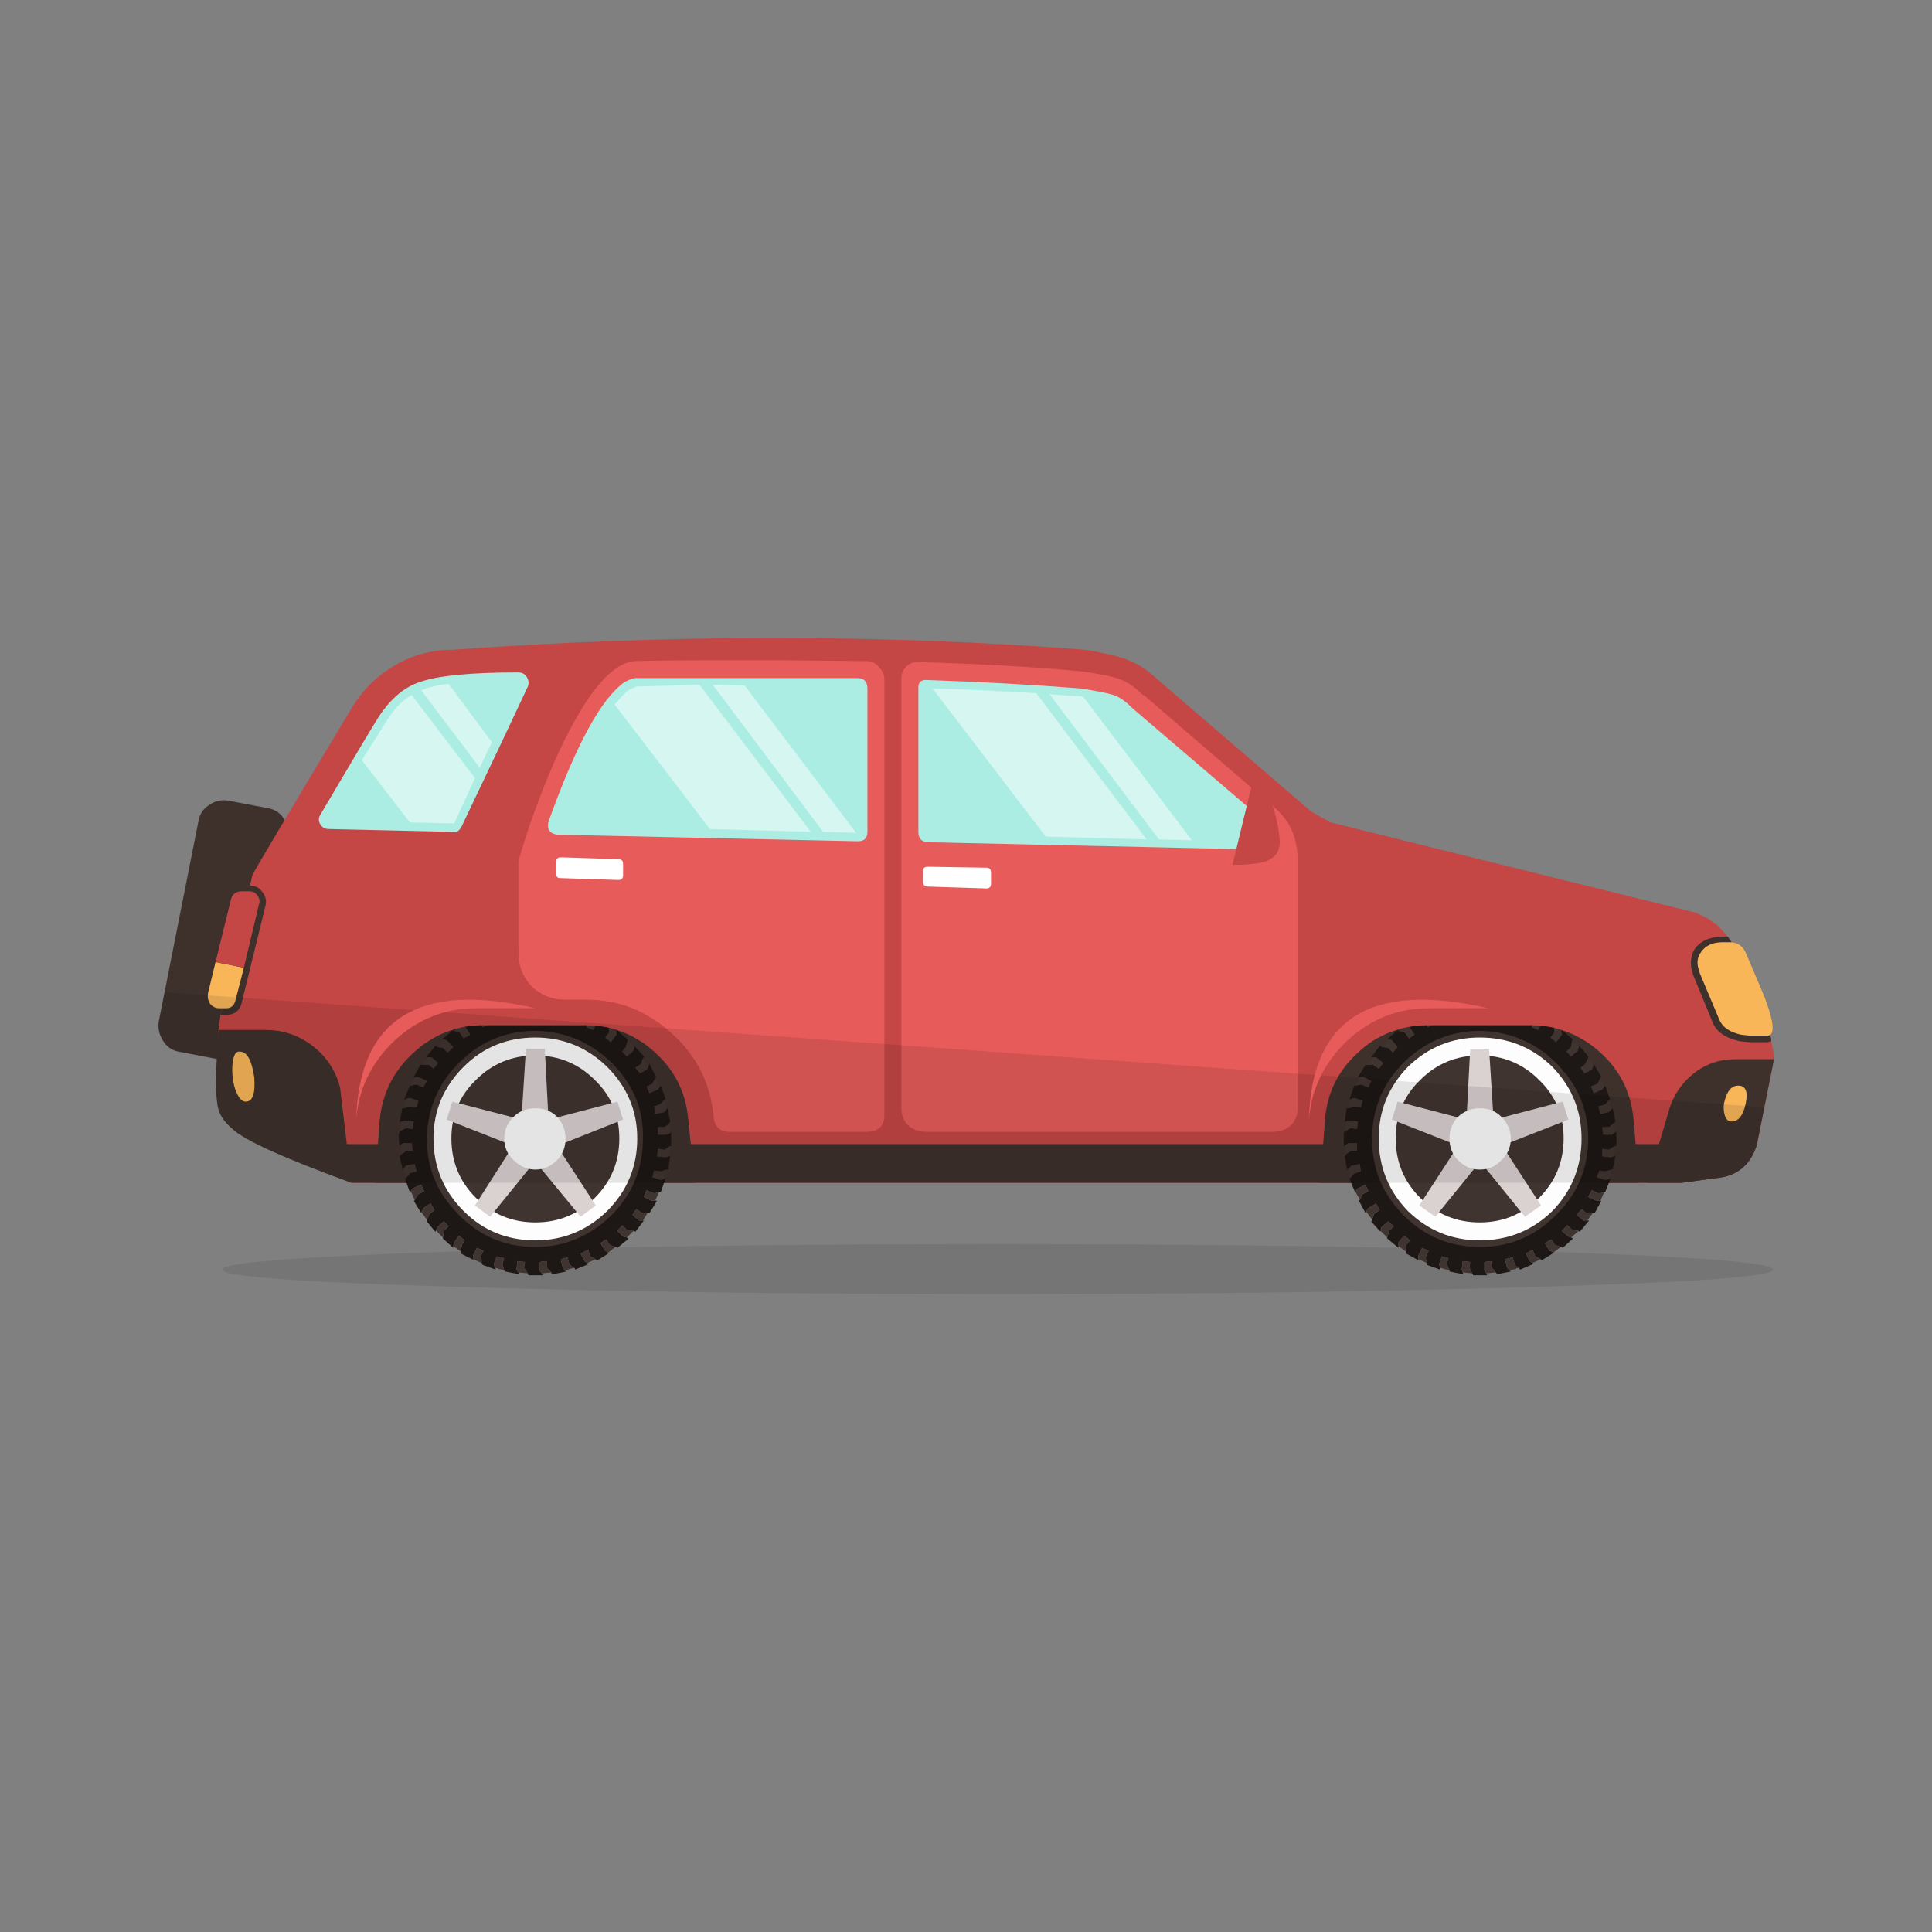 
<svg xmlns="http://www.w3.org/2000/svg" version="1.1" xmlns:xlink="http://www.w3.org/1999/xlink" preserveAspectRatio="none" x="0px" y="0px" width="1024px" height="1024px" viewBox="0 0 1024 1024">
<rect x="0" y="0" width="1024" height="1024" fill="#808080" stroke="none"/>
<defs>
<g id="Layer0_0_MEMBER_0_FILL">
<path fill="#1D1D1B" fill-opacity="0.098" stroke="none" d="
M 41.1 2.65
Q 58.05 2.65 70.15 2.25 82.2 1.9 82.2 1.35 82.2 0.8 70.15 0.4 58.15 0 41.1 0 24.05 0 12.05 0.4 0 0.8 0 1.35 0 1.9 12.05 2.25 24.15 2.65 41.1 2.65 Z"/>
</g>

<g id="Layer0_0_MEMBER_1_MEMBER_0_FILL">
<path fill="#3E312C" stroke="none" d="
M 28.45 101.4
Q 28.55 100.85 28.25 100.4 27.95 99.9 27.4 99.8
L 25.3 99.4
Q 24.75 99.3 24.3 99.6 23.8 99.9 23.7 100.45
L 21.6 111.05
Q 21.5 111.6 21.8 112.1 22.1 112.6 22.65 112.7
L 24.75 113.1
Q 25.3 113.2 25.8 112.9 26.25 112.55 26.35 112
L 28.45 101.4 Z"/>
</g>

<g id="Layer0_0_MEMBER_1_MEMBER_1_FILL">
<path fill="#C44645" stroke="none" d="
M 34.15 92.2
Q 32.75 93 31.9 94.35 26.55 103.25 26.55 103.35
L 24.85 110.75 24.85 110.85 24.75 111.55
Q 24.75 112.3 24.85 112.65
L 24.65 114.75
Q 24.95 115.8 25.65 116.65 26.15 117.25 26.9 117.6
L 31.8 119.65 102.3 119.65 104.15 119.4
Q 105.8 119.25 106.3 117.6
L 107.2 113.1 107.15 112.6 107.05 112.15 107.05 112 105.25 107.5 104.95 106.9 104.75 106.6 104.2 106 103.9 105.8 103.8 105.7 103.1 105.35 83.7 100.55 82.7 100 74.5 92.95
Q 73.7 92.2 72.85 91.9 72.2 91.65 70.7 91.4 54.5 90.15 37.15 91.4 35.55 91.4 34.15 92.2 Z"/>
</g>

<g id="Layer0_0_MEMBER_1_MEMBER_2_FILL">
<path fill="#E75C5B" stroke="none" d="
M 73.8 93.8
L 73.75 93.8
Q 73.1 93.15 72.5 92.95 71.95 92.75 70.55 92.55 66.95 92.2 61.8 92.05 61.45 92.05 61.2 92.3 60.95 92.55 60.95 92.9
L 60.95 115.7
Q 60.95 116.25 61.3 116.6 61.7 116.95 62.25 116.95
L 80.65 116.95
Q 81.2 116.95 81.6 116.6 81.95 116.25 81.95 115.7
L 81.95 102.5
Q 81.95 100.75 80.65 99.7
L 73.8 93.8 Z"/>
</g>

<g id="Layer0_0_MEMBER_1_MEMBER_3_FILL">
<path fill="#ABEDE3" stroke="none" d="
M 62.25 93
Q 61.85 93 61.85 93.4
L 61.85 101.05
Q 61.85 101.6 62.4 101.6
L 80.35 102
Q 80.6 102.05 80.75 101.8 80.9 101.6 80.8 101.35 80.55 100.8 80.1 100.4
L 73.2 94.5 73.15 94.45
Q 72.65 93.95 72.2 93.8 71.75 93.65 70.45 93.45 66.65 93.15 62.25 93 Z"/>
</g>

<g id="Layer0_0_MEMBER_1_MEMBER_4_FILL">
<path fill="#3E312C" stroke="none" d="
M 103 107.25
Q 102.65 107.85 102.9 108.6
L 103.95 111.15
Q 104.25 111.9 105.4 112.15
L 105.9 112.2 106.85 112.2 107.05 112.15 107.05 112 105.25 107.5 104.95 106.9 104.75 106.6 104.5 106.6
Q 103.5 106.6 103 107.25 Z"/>
</g>

<g id="Layer0_0_MEMBER_1_MEMBER_5_FILL">
<path fill="#F9B659" stroke="none" d="
M 103.35 107.4
Q 103 107.85 103.25 108.45
L 103.25 108.5 104.3 111
Q 104.55 111.6 105.45 111.8
L 105.9 111.85 106.85 111.85
Q 107.45 111.85 106.75 109.95 106.75 109.9 105.7 107.45 105.45 106.9 104.85 106.9
L 104.5 106.9
Q 103.7 106.9 103.35 107.4 Z"/>
</g>

<g id="Layer0_0_MEMBER_1_MEMBER_6_FILL">
<path fill="#3E312C" stroke="none" d="
M 26.9 117.6
L 31.8 119.65 102.3 119.65 104.15 119.4
Q 105.8 119.25 106.3 117.6
L 26.9 117.6 Z"/>
</g>

<g id="Layer0_0_MEMBER_1_MEMBER_7_FILL">
<path fill="#3E312C" stroke="none" d="
M 101.65 115.75
L 100.5 119.65 102.3 119.65 104.15 119.4
Q 105.8 119.25 106.3 117.6
L 107.2 113.1 105.15 113.1
Q 103.9 113.1 102.95 113.85 102 114.6 101.65 115.75 Z"/>
</g>

<g id="Layer0_0_MEMBER_1_MEMBER_8_FILL">
<path fill="#3E312C" stroke="none" d="
M 24.75 111.55
L 24.6 114.3
Q 24.65 115.4 24.75 115.75 24.9 116.3 25.5 116.8 26.45 117.7 31.8 119.65
L 31.2 114.6
Q 30.85 113.25 29.75 112.4 28.65 111.55 27.25 111.55
L 24.75 111.55 Z"/>
</g>

<g id="Layer0_0_MEMBER_1_MEMBER_9_FILL">
<path fill="#F9B659" stroke="none" d="
M 105.3 114.5
Q 104.75 114.5 104.55 115.45 104.5 115.8 104.6 116.1 104.7 116.4 104.95 116.4 105.5 116.4 105.7 115.45 105.9 114.5 105.3 114.5 Z"/>
</g>

<g id="Layer0_0_MEMBER_1_MEMBER_10_FILL">
<path fill="#F9B659" stroke="none" d="
M 26.65 114.05
Q 26.45 112.7 25.9 112.7 25.65 112.65 25.55 113.05 25.45 113.45 25.5 114 25.55 114.55 25.75 114.95 25.95 115.35 26.2 115.35 26.75 115.35 26.65 114.05 Z"/>
</g>

<g id="Layer0_0_MEMBER_1_MEMBER_11_FILL">
<path fill="#3E312C" stroke="none" d="
M 26.4 103.9
L 24.85 110.75 25.15 110.75
Q 25.85 110.75 26 110.05
L 27.25 104.95
Q 27.35 104.55 27.05 104.2 26.85 103.9 26.4 103.9 Z"/>
</g>

<g id="Layer0_0_MEMBER_1_MEMBER_12_FILL">
<path fill="#F9B659" stroke="none" d="
M 24.6 107.95
L 24.2 109.6
Q 24.15 109.9 24.3 110.15 24.5 110.4 24.8 110.4
L 25.15 110.4
Q 25.55 110.4 25.65 110
L 26.1 108.25 24.6 107.95 Z"/>
</g>

<g id="Layer0_0_MEMBER_1_MEMBER_13_FILL">
<path fill="#C44645" stroke="none" d="
M 25.4 104.7
L 24.6 107.95 26.1 108.25 26.9 104.9
Q 27 104.65 26.8 104.4 26.65 104.2 26.4 104.2
L 26 104.2
Q 25.5 104.2 25.4 104.7 Z"/>
</g>

<g id="Layer0_0_MEMBER_1_MEMBER_14_FILL">
<path fill="#C44645" stroke="none" d="
M 78.5 102.8
L 78.85 102.8
Q 79.95 102.75 80.3 102.6 81.05 102.3 81 101.5 80.95 100.6 80.6 99.6 80.15 98.55 79.6 98.25
L 78.5 102.8 Z"/>
</g>

<g id="Layer0_0_MEMBER_1_MEMBER_15_MEMBER_0_FILL">
<path fill="#FFFFFF" fill-opacity="0.498" stroke="none" d="
M 0 0
L 6 7.85 11.35 8 5.5 0.25
Q 2.1 0.05 0 0 Z"/>
</g>

<g id="Layer0_0_MEMBER_1_MEMBER_15_MEMBER_1_FILL">
<path fill="#FFFFFF" fill-opacity="0.498" stroke="none" d="
M 6.2 0.3
L 12 8 13.75 8.05 8 0.45 7.8 0.4
Q 7.3 0.4 6.2 0.3 Z"/>
</g>

<g id="Layer0_0_MEMBER_1_MEMBER_16_FILL">
<path fill="#3E312C" stroke="none" d="
M 83.4 116.35
L 83.15 119.65 100.05 119.65 99.75 116.25
Q 99.55 114.15 98 112.75 96.4 111.3 94.3 111.3
L 88.85 111.3
Q 86.7 111.3 85.15 112.75 83.55 114.2 83.4 116.35 Z"/>
</g>

<g id="Layer0_0_MEMBER_1_MEMBER_17_FILL">
<path fill="#E75C5B" stroke="none" d="
M 468.75 360.4
Q 468.75 356.4 465.75 353.4 463.25 350.4 459.25 350.4
L 409.25 349.9
Q 346.75 349.9 336.75 350.4 317.25 351.4 293.75 403.9 282.25 430.4 274.75 456.4
L 274.75 505.4
Q 274.75 515.4 281.75 522.9 289.25 529.9 299.25 529.9
L 310.25 529.9
Q 336.75 529.9 356.25 547.9 375.75 565.4 378.25 591.9
L 378.25 592.4
Q 379.25 599.9 386.75 599.9
L 459.25 599.9
Q 468.75 599.9 468.75 590.9
L 468.75 360.4 Z"/>
</g>

<g id="Layer0_0_MEMBER_1_MEMBER_18_MEMBER_0_FILL">
<path fill="#ABEDE3" stroke="none" d="
M 35.45 93.1
Q 34.2 93.5 33.25 94.95 32.8 95.65 30.15 100.15 30 100.4 30.15 100.65 30.3 100.9 30.6 100.9
L 37.15 101.05
Q 37.45 101.15 37.65 100.75 40.2 95.4 41.15 93.35 41.25 93.1 41.1 92.85 40.95 92.6 40.65 92.6 36.9 92.6 35.45 93.1 Z"/>
</g>

<g id="Layer0_0_MEMBER_1_MEMBER_19_FILL">
<path fill="#ABEDE3" stroke="none" d="
M 46.85 92.9
Q 46.7 92.9 46.3 93.1 44.45 94.35 42.25 100.5 42.1 101.1 42.7 101.2
L 58.65 101.55
Q 59.15 101.55 59.15 101.05
L 59.15 93.45
Q 59.15 92.9 58.6 92.9
L 46.85 92.9 Z"/>
</g>

<g id="Layer0_0_MEMBER_1_MEMBER_20_FILL">
<path fill="#3E312C" stroke="none" d="
M 47.9 112.75
Q 46.35 111.3 44.2 111.3
L 38.8 111.3
Q 36.65 111.3 35.1 112.75 33.5 114.2 33.3 116.35
L 33.05 119.65 50 119.65 49.65 116.25
Q 49.45 114.15 47.9 112.75 Z"/>
</g>

<g id="Layer0_0_MEMBER_1_MEMBER_21_FILL">
<path fill="#FFFFFF" stroke="none" d="
M 62.1 103.7
Q 62.1 103.95 62.35 103.95
L 65.45 104.05
Q 65.7 104.05 65.7 103.8
L 65.7 103.2
Q 65.7 102.95 65.45 102.95
L 62.35 102.9
Q 62.1 102.9 62.1 103.1
L 62.1 103.7 Z"/>
</g>

<g id="Layer0_0_MEMBER_1_MEMBER_22_FILL">
<path fill="#FFFFFF" stroke="none" d="
M 42.65 103.25
Q 42.65 103.5 42.85 103.5
L 45.95 103.6
Q 46.2 103.6 46.2 103.35
L 46.2 102.75
Q 46.2 102.5 45.95 102.5
L 42.9 102.4
Q 42.65 102.4 42.65 102.65
L 42.65 103.25 Z"/>
</g>

<g id="Layer0_0_MEMBER_1_MEMBER_23_MEMBER_0_MEMBER_0_MEMBER_0_FILL">
<path fill="#1D1715" stroke="none" d="
M 15.35 5.15
L 15.35 5.1 15.1 4.4 15.05 4.45 14.95 4.6 14.5 4.8 14.35 4.45 14.7 4.3 14.85 4 14.85 3.95 14.9 3.95 14.5 3.25 14.5 3.35 14.45 3.4 14.4 3.55 14 3.75 13.8 3.45 14.05 3.25 14.2 2.95 14.2 2.85 13.75 2.3 13.7 2.35 13.65 2.55 13.3 2.85 13.05 2.6 13.3 2.35 13.35 2 13.4 1.95 12.8 1.45 12.8 1.7 12.5 2.1 12.2 1.85 12.4 1.6 12.4 1.15 11.75 0.8 11.75 1.05 11.55 1.45 11.2 1.3 11.35 1 11.3 0.85 11.3 0.6 11.25 0.55 10.55 0.3 10.6 0.4 10.65 0.55 10.5 1 10.15 0.9 10.2 0.6 10.1 0.25 10.1 0.2 10.05 0.2
Q 10 0.2 9.35 0.05
L 9.35 0.15 9.45 0.3 9.4 0.75 9 0.7 9.05 0.4 8.85 0.1 8.85 0.05 8.8 0 8.05 0 8.1 0.1 8.25 0.25 8.25 0.7 7.85 0.75 7.85 0.4 7.6 0.15 7.6 0.1 7.55 0.05 6.8 0.2 6.9 0.25 7 0.4 7.1 0.85 6.75 0.95 6.65 0.6 6.55 0.5 6.4 0.4 6.4 0.35 6.35 0.3 5.65 0.6 5.7 0.65 5.85 0.75 6.05 1.15 5.7 1.3 5.55 1 5.25 0.85 5.2 0.8 5.15 0.8 4.5 1.15 4.6 1.2 4.65 1.25 4.75 1.3 5 1.7 4.7 1.9 4.5 1.6 4.2 1.5 4.15 1.5 4.1 1.45 3.55 1.95 3.6 1.95 3.8 2 4.1 2.35 3.85 2.65 3.6 2.4 3.25 2.35 3.2 2.3 3.15 2.3 2.7 2.9 2.95 2.9 3.35 3.2 3.1 3.5 2.8 3.3 2.4 3.3 2 3.95 2.3 3.95 2.7 4.15 2.55 4.5 2.2 4.35 2.1 4.35 1.9 4.4 1.8 4.4 1.55 5.15 1.65 5.1 1.8 5.05 2.25 5.2 2.15 5.55 1.8 5.5 1.5 5.6 1.4 5.6 1.3 6.35 1.35 6.3 1.55 6.25 2 6.3 1.95 6.7 1.6 6.65 1.35 6.8 1.3 6.85 1.25 6.85 1.25 7.6 1.35 7.55 1.5 7.45 1.95 7.45 1.95 7.85 1.6 7.85 1.35 8.05 1.35 8.1 1.3 8.15 1.4 8.75 1.45 8.85 1.65 8.65 2.1 8.55 2.15 8.95 1.9 9 1.85 9.05 1.75 9.1 1.6 9.3 1.55 9.35 1.85 10.05 1.85 10 2 9.85 2.4 9.65 2.55 10 2.25 10.15 2.1 10.45 2.05 10.5 2.4 11.15 2.45 11.1 2.45 11.05 2.55 10.9 2.95 10.65 3.15 11 2.85 11.2 2.75 11.5 2.75 11.55 2.7 11.6 3.2 12.15 3.2 12.05 3.25 11.9 3.6 11.6 3.9 11.85 3.65 12.1 3.55 12.45 3.55 12.5 4.15 13 4.15 12.7 4.45 12.35 4.75 12.6 4.55 12.85 4.55 13.3 5.2 13.65 5.2 13.4 5.4 13 5.75 13.15 5.6 13.45 5.6 13.6 5.65 13.8 5.65 13.9 6.35 14.15 6.35 14.05 6.3 13.85 6.45 13.45 6.8 13.55 6.7 13.85 6.85 14.2 6.85 14.25 7.6 14.4 7.55 14.3 7.5 14.15 7.55 13.7 7.95 13.75 7.9 14.05 8.05 14.35 8.1 14.4 8.1 14.45 8.85 14.45 8.8 14.35 8.7 14.2 8.7 13.75 9.05 13.7 9.1 14.05 9.3 14.3 9.35 14.35 9.35 14.4 10.1 14.25 9.9 14.05 9.8 13.6 10.2 13.5 10.3 13.85 10.35 13.95 10.55 14.05 10.55 14.1 10.6 14.15 11.3 13.85 11.25 13.8 11.1 13.7 10.9 13.3 11.25 13.1 11.4 13.45 11.7 13.6 11.7 13.65 11.75 13.65 12.4 13.25 12.35 13.25 12.3 13.2 12.15 13.15 11.9 12.75 12.25 12.55 12.45 12.85 12.75 12.95 12.8 12.95 12.85 13 13.4 12.5 13.3 12.45 13.15 12.4 12.8 12.1 13.1 11.8 13.35 12.05 13.7 12.1 13.75 12.15 14.25 11.55 13.95 11.55 13.6 11.25 13.85 10.95 14.1 11.15 14.55 11.15 14.9 10.5 14.65 10.5 14.2 10.3 14.4 9.95 14.7 10.1 14.85 10.1 15.05 10.05 15.1 10.05 15.4 9.3 15.3 9.35 15.1 9.4 14.65 9.25 14.8 8.9 15.1 8.95 15.45 8.85 15.5 8.85 15.65 8.1 15.55 8.15 15.4 8.2 14.95 8.15 14.95 7.75 15.3 7.8 15.6 7.6 15.7 7.6 15.7 6.85 15.6 6.9 15.45 7 15 7 14.95 6.6 15.3 6.6 15.55 6.4 15.65 6.3 15.5 5.6 15.3 5.8 14.85 5.9 14.75 5.5 15.1 5.4 15.2 5.3 15.3 5.15 15.35 5.15 Z"/>
</g>

<g id="Layer0_0_MEMBER_1_MEMBER_23_MEMBER_0_MEMBER_0_MEMBER_1_FILL">
<path fill="#403430" stroke="none" d="
M 13.8 3.45
L 14 3.75 14.4 3.55 14.45 3.4 14.5 3.35 14.2 2.95 14.05 3.25 13.8 3.45 Z"/>
</g>

<g id="Layer0_0_MEMBER_1_MEMBER_23_MEMBER_0_MEMBER_0_MEMBER_2_FILL">
<path fill="#403430" stroke="none" d="
M 4.5 3.1
Q 2.8 4.75 2.75 7.1 2.7 9.45 4.3 11.15 5.95 12.9 8.35 12.95 10.7 13 12.4 11.35 14.15 9.7 14.2 7.35 14.25 5 12.6 3.3 10.95 1.6 8.6 1.5 6.25 1.45 4.5 3.1 Z"/>
</g>

<g id="Layer0_0_MEMBER_1_MEMBER_23_MEMBER_0_MEMBER_0_MEMBER_3_FILL">
<path fill="#403430" stroke="none" d="
M 12.8 12.1
L 13.15 12.4 13.3 12.45 13.7 12.1 13.35 12.05 13.1 11.8 12.8 12.1 Z"/>
</g>

<g id="Layer0_0_MEMBER_1_MEMBER_23_MEMBER_0_MEMBER_0_MEMBER_4_FILL">
<path fill="#403430" stroke="none" d="
M 13.6 11.25
L 13.95 11.55 14.15 11.55 14.45 11.15 14.1 11.15 13.85 10.95 13.6 11.25 Z"/>
</g>

<g id="Layer0_0_MEMBER_1_MEMBER_23_MEMBER_0_MEMBER_0_MEMBER_5_FILL">
<path fill="#403430" stroke="none" d="
M 11.25 13.1
L 10.9 13.3 11.1 13.7 11.25 13.8 11.7 13.6 11.4 13.45 11.25 13.1 Z"/>
</g>

<g id="Layer0_0_MEMBER_1_MEMBER_23_MEMBER_0_MEMBER_0_MEMBER_6_FILL">
<path fill="#403430" stroke="none" d="
M 11.9 12.75
L 12.15 13.15 12.3 13.2 12.35 13.25 12.75 12.95 12.45 12.85 12.25 12.55 11.9 12.75 Z"/>
</g>

<g id="Layer0_0_MEMBER_1_MEMBER_23_MEMBER_0_MEMBER_0_MEMBER_7_FILL">
<path fill="#403430" stroke="none" d="
M 14.2 10.3
L 14.65 10.5 14.85 10.5 15.05 10.05 14.85 10.1 14.7 10.1 14.4 9.95 14.2 10.3 Z"/>
</g>

<g id="Layer0_0_MEMBER_1_MEMBER_23_MEMBER_0_MEMBER_0_MEMBER_8_FILL">
<path fill="#403430" stroke="none" d="
M 14.95 6.6
L 15 7 15.45 7 15.6 6.9 15.55 6.4 15.3 6.6 14.95 6.6 Z"/>
</g>

<g id="Layer0_0_MEMBER_1_MEMBER_23_MEMBER_0_MEMBER_0_MEMBER_9_FILL">
<path fill="#403430" stroke="none" d="
M 10.2 13.5
L 9.8 13.6 9.9 14.05 10.05 14.2 10.55 14.05 10.35 13.95 10.3 13.85 10.2 13.5 Z"/>
</g>

<g id="Layer0_0_MEMBER_1_MEMBER_23_MEMBER_0_MEMBER_0_MEMBER_10_FILL">
<path fill="#403430" stroke="none" d="
M 14.65 9.25
L 15.1 9.4 15.3 9.35 15.45 8.85 15.1 8.95 14.8 8.9 14.65 9.25 Z"/>
</g>

<g id="Layer0_0_MEMBER_1_MEMBER_23_MEMBER_0_MEMBER_0_MEMBER_11_FILL">
<path fill="#403430" stroke="none" d="
M 14.75 5.5
L 14.85 5.9 15.3 5.8 15.45 5.65 15.3 5.15 15.2 5.3 15.1 5.4 14.75 5.5 Z"/>
</g>

<g id="Layer0_0_MEMBER_1_MEMBER_23_MEMBER_0_MEMBER_0_MEMBER_12_FILL">
<path fill="#403430" stroke="none" d="
M 14.35 4.45
L 14.5 4.8 14.95 4.6 15.05 4.45 14.85 4 14.7 4.3 14.35 4.45 Z"/>
</g>

<g id="Layer0_0_MEMBER_1_MEMBER_23_MEMBER_0_MEMBER_0_MEMBER_13_FILL">
<path fill="#403430" stroke="none" d="
M 14.95 8.15
L 15.4 8.2 15.55 8.15 15.6 7.6 15.3 7.8 14.95 7.75 14.95 8.15 Z"/>
</g>

<g id="Layer0_0_MEMBER_1_MEMBER_23_MEMBER_0_MEMBER_0_MEMBER_14_FILL">
<path fill="#403430" stroke="none" d="
M 2.95 10.65
L 2.55 10.9 2.45 11.05 2.45 11.1 2.75 11.5 2.85 11.2 3.15 11 2.95 10.65 Z"/>
</g>

<g id="Layer0_0_MEMBER_1_MEMBER_23_MEMBER_0_MEMBER_0_MEMBER_15_FILL">
<path fill="#403430" stroke="none" d="
M 2.55 10
L 2.4 9.65 2 9.85 1.85 10 2.1 10.45 2.25 10.15 2.55 10 Z"/>
</g>

<g id="Layer0_0_MEMBER_1_MEMBER_23_MEMBER_0_MEMBER_0_MEMBER_16_FILL">
<path fill="#403430" stroke="none" d="
M 9.05 13.7
L 8.7 13.75 8.7 14.2 8.8 14.35 9.3 14.3 9.1 14.05 9.05 13.7 Z"/>
</g>

<g id="Layer0_0_MEMBER_1_MEMBER_23_MEMBER_0_MEMBER_0_MEMBER_17_FILL">
<path fill="#403430" stroke="none" d="
M 3.9 11.85
L 3.6 11.6 3.25 11.9 3.2 12.1 3.55 12.45 3.65 12.1 3.9 11.85 Z"/>
</g>

<g id="Layer0_0_MEMBER_1_MEMBER_23_MEMBER_0_MEMBER_0_MEMBER_18_FILL">
<path fill="#403430" stroke="none" d="
M 1.95 7.45
L 1.5 7.45 1.35 7.55 1.35 8.05 1.65 7.85 1.95 7.85 1.95 7.45 Z"/>
</g>

<g id="Layer0_0_MEMBER_1_MEMBER_23_MEMBER_0_MEMBER_0_MEMBER_19_FILL">
<path fill="#403430" stroke="none" d="
M 2.15 8.95
L 2.1 8.55 1.65 8.65 1.5 8.8 1.6 9.3 1.75 9.1 1.85 9.05 2.15 8.95 Z"/>
</g>

<g id="Layer0_0_MEMBER_1_MEMBER_23_MEMBER_0_MEMBER_0_MEMBER_20_FILL">
<path fill="#403430" stroke="none" d="
M 6.8 13.55
L 6.45 13.45 6.3 13.85 6.35 14.05 6.85 14.2 6.7 13.85 6.8 13.55 Z"/>
</g>

<g id="Layer0_0_MEMBER_1_MEMBER_23_MEMBER_0_MEMBER_0_MEMBER_21_FILL">
<path fill="#403430" stroke="none" d="
M 7.95 13.75
L 7.55 13.7 7.5 14.15 7.55 14.3 8.05 14.35 7.9 14.05 7.95 13.75 Z"/>
</g>

<g id="Layer0_0_MEMBER_1_MEMBER_23_MEMBER_0_MEMBER_0_MEMBER_22_FILL">
<path fill="#403430" stroke="none" d="
M 5.75 13.15
L 5.4 13 5.2 13.4 5.2 13.6 5.65 13.8 5.6 13.6 5.6 13.45 5.75 13.15 Z"/>
</g>

<g id="Layer0_0_MEMBER_1_MEMBER_23_MEMBER_0_MEMBER_0_MEMBER_23_FILL">
<path fill="#403430" stroke="none" d="
M 4.75 12.6
L 4.45 12.35 4.15 12.7 4.15 12.9 4.55 13.2 4.55 12.85 4.75 12.6 Z"/>
</g>

<g id="Layer0_0_MEMBER_1_MEMBER_23_MEMBER_0_MEMBER_0_MEMBER_24_FILL">
<path fill="#403430" stroke="none" d="
M 4.2 1.5
L 4.5 1.6 4.7 1.9 5 1.7 4.75 1.3 4.65 1.25 4.6 1.2 4.2 1.5 Z"/>
</g>

<g id="Layer0_0_MEMBER_1_MEMBER_23_MEMBER_0_MEMBER_0_MEMBER_25_FILL">
<path fill="#403430" stroke="none" d="
M 9.05 0.4
L 9 0.7 9.4 0.75 9.45 0.3 9.35 0.15 8.85 0.1 9.05 0.4 Z"/>
</g>

<g id="Layer0_0_MEMBER_1_MEMBER_23_MEMBER_0_MEMBER_0_MEMBER_26_FILL">
<path fill="#403430" stroke="none" d="
M 11.2 1.3
L 11.55 1.45 11.75 1.05 11.75 0.85 11.3 0.65 11.3 0.85 11.35 1 11.2 1.3 Z"/>
</g>

<g id="Layer0_0_MEMBER_1_MEMBER_23_MEMBER_0_MEMBER_0_MEMBER_27_FILL">
<path fill="#403430" stroke="none" d="
M 10.2 0.6
L 10.15 0.9 10.5 1 10.65 0.55 10.6 0.4 10.1 0.25 10.2 0.6 Z"/>
</g>

<g id="Layer0_0_MEMBER_1_MEMBER_23_MEMBER_0_MEMBER_0_MEMBER_28_FILL">
<path fill="#403430" stroke="none" d="
M 6.4 0.4
L 6.55 0.5 6.65 0.6 6.75 0.95 7.1 0.85 7 0.4 6.9 0.25 6.4 0.4 Z"/>
</g>

<g id="Layer0_0_MEMBER_1_MEMBER_23_MEMBER_0_MEMBER_0_MEMBER_29_FILL">
<path fill="#403430" stroke="none" d="
M 3.1 3.5
L 3.35 3.2 2.95 2.9 2.8 2.9 2.5 3.3 2.8 3.3 3.1 3.5 Z"/>
</g>

<g id="Layer0_0_MEMBER_1_MEMBER_23_MEMBER_0_MEMBER_0_MEMBER_30_FILL">
<path fill="#403430" stroke="none" d="
M 2.15 5.55
L 2.25 5.2 1.8 5.05 1.65 5.1 1.5 5.6 1.8 5.5 2.15 5.55 Z"/>
</g>

<g id="Layer0_0_MEMBER_1_MEMBER_23_MEMBER_0_MEMBER_0_MEMBER_31_FILL">
<path fill="#403430" stroke="none" d="
M 7.6 0.15
L 7.85 0.4 7.85 0.75 8.25 0.7 8.25 0.25 8.1 0.1 7.6 0.15 Z"/>
</g>

<g id="Layer0_0_MEMBER_1_MEMBER_23_MEMBER_0_MEMBER_0_MEMBER_32_FILL">
<path fill="#403430" stroke="none" d="
M 5.25 0.85
L 5.55 1 5.7 1.3 6.05 1.15 5.85 0.75 5.7 0.65 5.25 0.85 Z"/>
</g>

<g id="Layer0_0_MEMBER_1_MEMBER_23_MEMBER_0_MEMBER_0_MEMBER_33_FILL">
<path fill="#403430" stroke="none" d="
M 2.55 4.5
L 2.7 4.15 2.3 3.95 2.1 3.95 1.9 4.4 2.1 4.35 2.2 4.35 2.55 4.5 Z"/>
</g>

<g id="Layer0_0_MEMBER_1_MEMBER_23_MEMBER_0_MEMBER_0_MEMBER_34_FILL">
<path fill="#403430" stroke="none" d="
M 1.95 6.7
L 2 6.3 1.55 6.25 1.35 6.3 1.35 6.8 1.6 6.65 1.95 6.7 Z"/>
</g>

<g id="Layer0_0_MEMBER_1_MEMBER_23_MEMBER_0_MEMBER_0_MEMBER_35_FILL">
<path fill="#403430" stroke="none" d="
M 12.2 1.85
L 12.5 2.1 12.8 1.7 12.8 1.55 12.4 1.25 12.4 1.6 12.2 1.85 Z"/>
</g>

<g id="Layer0_0_MEMBER_1_MEMBER_23_MEMBER_0_MEMBER_0_MEMBER_36_FILL">
<path fill="#403430" stroke="none" d="
M 3.85 2.65
L 4.1 2.35 3.8 2 3.6 1.95 3.25 2.35 3.6 2.4 3.85 2.65 Z"/>
</g>

<g id="Layer0_0_MEMBER_1_MEMBER_23_MEMBER_0_MEMBER_0_MEMBER_37_FILL">
<path fill="#403430" stroke="none" d="
M 13.05 2.6
L 13.3 2.85 13.65 2.55 13.7 2.35 13.35 2 13.3 2.35 13.05 2.6 Z"/>
</g>

<g id="Layer0_0_MEMBER_1_MEMBER_23_MEMBER_1_FILL">
<path fill="#FDFDFD" stroke="none" d="
M 3.1 7.2
Q 3.1 9.45 4.65 11.05 6.25 12.6 8.45 12.6 10.7 12.6 12.3 11.05 13.85 9.45 13.85 7.2 13.85 5 12.3 3.4 10.7 1.85 8.45 1.85 6.25 1.85 4.65 3.4 3.1 5 3.1 7.2 Z"/>
</g>

<g id="Layer0_0_MEMBER_1_MEMBER_23_MEMBER_2_FILL">
<path fill="#403430" stroke="none" d="
M 4 7.2
Q 4 9.05 5.3 10.35 6.6 11.65 8.45 11.65 10.3 11.65 11.6 10.35 12.9 9.05 12.9 7.2 12.9 5.35 11.6 4.1 10.3 2.8 8.45 2.8 6.6 2.8 5.3 4.1 4 5.35 4 7.2 Z"/>
</g>

<g id="Layer0_0_MEMBER_1_MEMBER_23_MEMBER_3_MEMBER_0_MEMBER_0_MEMBER_0_FILL">
<path fill="#DAD1D1" stroke="none" d="
M 8.25 7.95
L 8.7 6.45 4.1 5.25 3.8 6.2 8.25 7.95 Z"/>
</g>

<g id="Layer0_0_MEMBER_1_MEMBER_23_MEMBER_3_MEMBER_0_MEMBER_1_MEMBER_0_FILL">
<path fill="#DAD1D1" stroke="none" d="
M 9.1 7.65
L 7.85 6.75 5.25 10.75 6.1 11.35 9.1 7.65 Z"/>
</g>

<g id="Layer0_0_MEMBER_1_MEMBER_23_MEMBER_3_MEMBER_0_MEMBER_2_MEMBER_0_FILL">
<path fill="#DAD1D1" stroke="none" d="
M 9.1 6.75
L 7.85 7.65 10.85 11.35 11.7 10.75 9.1 6.75 Z"/>
</g>

<g id="Layer0_0_MEMBER_1_MEMBER_23_MEMBER_3_MEMBER_0_MEMBER_3_MEMBER_0_FILL">
<path fill="#DAD1D1" stroke="none" d="
M 8.25 6.45
L 8.7 7.95 13.15 6.2 12.85 5.25 8.25 6.45 Z"/>
</g>

<g id="Layer0_0_MEMBER_1_MEMBER_23_MEMBER_3_MEMBER_0_MEMBER_4_MEMBER_0_FILL">
<path fill="#DAD1D1" stroke="none" d="
M 7.7 7.2
L 9.25 7.2 8.95 2.45 7.95 2.45 7.7 7.2 Z"/>
</g>

<g id="Layer0_0_MEMBER_1_MEMBER_23_MEMBER_3_MEMBER_1_FILL">
<path fill="#FDFDFD" stroke="none" d="
M 6.85 7.2
Q 6.85 7.9 7.3 8.35 7.8 8.85 8.45 8.85 9.15 8.85 9.6 8.35 10.1 7.9 10.1 7.2 10.1 6.55 9.6 6.05 9.15 5.6 8.45 5.6 7.8 5.6 7.3 6.05 6.85 6.55 6.85 7.2 Z"/>
</g>

<g id="Layer0_0_MEMBER_1_MEMBER_24_FILL">
<path fill="#C44645" stroke="none" d="
M 840 551.6
L 840 510 730 510 730 550.25
Q 741.954 543.4 756.75 543.4
L 811.25 543.4
Q 827.038 543.4 840 551.6 Z"/>
</g>

<g id="Layer0_0_MEMBER_1_MEMBER_25_MEMBER_0_MEMBER_0_MEMBER_0_FILL">
<path fill="#1D1715" stroke="none" d="
M 15.45 5.65
L 15.35 5.8 14.85 5.9 14.8 5.5 15.1 5.4 15.4 5.1 15.15 4.4 15.1 4.45 15 4.6 14.55 4.8 14.4 4.45 14.7 4.3 14.85 4 14.9 3.95 14.55 3.25 14.5 3.35 14.5 3.4 14.4 3.55 14.05 3.75 13.8 3.45 14.1 3.25 14.2 2.95 14.25 2.9 14.25 2.85 13.75 2.3 13.75 2.35 13.7 2.55 13.35 2.85 13.1 2.6 13.3 2.35 13.4 2 13.4 1.95 12.8 1.45 12.8 1.7 12.5 2.1 12.2 1.85 12.4 1.6 12.4 1.15 11.75 0.8 11.75 0.85 11.8 1.05 11.55 1.45 11.2 1.3 11.35 1 11.35 0.85 11.3 0.65 11.3 0.55 10.6 0.3 10.6 0.4 10.65 0.55 10.5 1 10.15 0.9 10.25 0.6 10.15 0.25 10.1 0.2 9.35 0.05 9.4 0.15 9.45 0.3 9.4 0.75 9.05 0.7 9.05 0.4 8.9 0.1 8.85 0.05 8.85 0 8.1 0 8.15 0.1 8.25 0.25 8.25 0.7 7.9 0.75 7.85 0.4 7.65 0.15 7.6 0.1 7.6 0.05 6.85 0.2 7.05 0.4 7.15 0.85 6.75 0.95 6.65 0.6 6.6 0.5 6.4 0.4 6.4 0.35 6.35 0.3 5.65 0.6 5.7 0.65 5.9 0.75 6.05 1.15 5.7 1.3 5.55 1 5.25 0.85 5.25 0.8 5.2 0.8 4.55 1.15 4.65 1.25 4.8 1.3 5.05 1.7 4.7 1.9 4.5 1.6 4.2 1.5 4.15 1.5 4.15 1.45 3.6 1.9 3.55 1.95 3.65 1.95 3.8 2 4.15 2.35 3.85 2.65 3.6 2.4 3.3 2.35 3.25 2.3 3.2 2.3 2.7 2.9 3 2.9 3.35 3.2 3.1 3.5 2.85 3.3 2.4 3.3 2.05 3.95 2.3 3.95 2.75 4.15 2.55 4.5 2.25 4.35 2.15 4.35 1.9 4.4 1.85 4.4 1.55 5.15 1.65 5.1 1.85 5.05 2.3 5.2 2.2 5.55 1.85 5.5 1.55 5.6 1.45 5.6 1.3 6.35 1.4 6.3 1.55 6.25 2.05 6.3 2 6.7 1.65 6.65 1.35 6.8 1.3 6.85 1.25 7.05 1.3 7.6 1.35 7.55 1.5 7.45 1.95 7.45 2 7.85 1.65 7.85 1.4 8.05 1.3 8.15 1.45 8.75 1.45 8.85 1.65 8.65 2.1 8.55 2.2 8.95 1.9 9 1.8 9.1 1.65 9.3 1.6 9.3 1.6 9.35 1.85 10.05 1.9 10 2 9.85 2.45 9.65 2.6 10 2.3 10.15 2.1 10.45 2.1 10.5 2.05 10.5 2.45 11.15 2.45 11.1 2.5 11.05 2.55 10.9 2.95 10.65 3.15 11 2.9 11.2 2.75 11.5 2.75 11.6 3.2 12.15 3.25 12.05 3.3 11.9 3.65 11.6 3.9 11.85 3.65 12.1 3.6 12.45 3.6 12.5 4.15 13 4.15 12.9 4.2 12.7 4.45 12.35 4.75 12.6 4.6 12.85 4.55 13.2 4.55 13.3 5.25 13.65 5.2 13.6 5.2 13.4 5.4 13 5.75 13.15 5.6 13.45 5.65 13.6 5.65 13.8 5.7 13.85 5.7 13.9 6.4 14.15 6.35 14.05 6.3 13.85 6.45 13.45 6.85 13.55 6.75 13.85 6.85 14.2 6.9 14.25 7.65 14.4 7.6 14.3 7.5 14.15 7.55 13.7 7.95 13.75 7.9 14.05 8.1 14.35 8.1 14.4 8.15 14.45 8.9 14.45 8.85 14.35 8.7 14.2 8.7 13.75 9.1 13.7 9.1 14.05 9.35 14.3 9.35 14.35 9.4 14.4 10.15 14.25 10.05 14.2 9.95 14.05 9.85 13.6 10.2 13.5 10.3 13.85 10.4 13.95 10.55 14.05 10.6 14.1 10.6 14.15 11.35 13.85 11.25 13.8 11.1 13.7 10.9 13.3 11.3 13.1 11.4 13.45 11.7 13.6 11.75 13.65 11.8 13.65 12.45 13.25 12.35 13.25 12.3 13.2 12.2 13.15 11.95 12.75 12.25 12.55 12.45 12.85 12.75 12.95 12.8 12.95 12.85 13 13.45 12.5 13.4 12.5 13.35 12.45 13.15 12.4 12.85 12.1 13.1 11.8 13.35 12.05 13.7 12.1 13.75 12.1 13.8 12.15 14.25 11.55 14 11.55 13.65 11.25 13.85 10.95 14.15 11.15 14.55 11.15 14.95 10.5 14.65 10.5 14.25 10.3 14.4 9.95 14.75 10.1 14.85 10.1 15.05 10.05 15.15 10.05 15.4 9.3 15.3 9.35 15.15 9.4 14.7 9.25 14.8 8.9 15.15 8.95 15.45 8.85 15.55 8.85 15.65 8.1 15.6 8.15 15.4 8.2 14.95 8.15 15 7.75 15.35 7.8 15.65 7.6 15.7 7.6 15.7 6.85 15.65 6.9 15.45 7 15 7 15 6.6 15.35 6.6 15.6 6.4 15.6 6.35 15.65 6.3
Q 15.5 5.65 15.5 5.6
L 15.45 5.65 Z"/>
</g>

<g id="Layer0_0_MEMBER_1_MEMBER_25_MEMBER_0_MEMBER_0_MEMBER_1_FILL">
<path fill="#403430" stroke="none" d="
M 13.8 3.45
L 14.05 3.75 14.4 3.55 14.5 3.4 14.5 3.35 14.2 2.95 14.1 3.25 13.8 3.45 Z"/>
</g>

<g id="Layer0_0_MEMBER_1_MEMBER_25_MEMBER_0_MEMBER_0_MEMBER_2_FILL">
<path fill="#403430" stroke="none" d="
M 4.55 3.1
Q 2.85 4.7 2.75 7.1 2.7 9.45 4.35 11.15 6 12.9 8.35 12.95 10.7 13 12.45 11.35 14.15 9.7 14.2 7.35 14.3 5 12.65 3.3 11 1.6 8.65 1.5 6.25 1.45 4.55 3.1 Z"/>
</g>

<g id="Layer0_0_MEMBER_1_MEMBER_25_MEMBER_0_MEMBER_0_MEMBER_3_FILL">
<path fill="#403430" stroke="none" d="
M 12.85 12.1
L 13.15 12.4 13.35 12.45 13.7 12.1 13.35 12.05 13.1 11.8 12.85 12.1 Z"/>
</g>

<g id="Layer0_0_MEMBER_1_MEMBER_25_MEMBER_0_MEMBER_0_MEMBER_4_FILL">
<path fill="#403430" stroke="none" d="
M 13.65 11.25
L 14 11.55 14.2 11.55 14.45 11.15 14.15 11.15 13.85 10.95 13.65 11.25 Z"/>
</g>

<g id="Layer0_0_MEMBER_1_MEMBER_25_MEMBER_0_MEMBER_0_MEMBER_5_FILL">
<path fill="#403430" stroke="none" d="
M 11.3 13.1
L 10.9 13.3 11.1 13.7 11.25 13.8 11.7 13.6 11.4 13.45 11.3 13.1 Z"/>
</g>

<g id="Layer0_0_MEMBER_1_MEMBER_25_MEMBER_0_MEMBER_0_MEMBER_6_FILL">
<path fill="#403430" stroke="none" d="
M 11.95 12.75
L 12.2 13.15 12.3 13.2 12.35 13.25 12.75 12.95 12.45 12.85 12.25 12.55 11.95 12.75 Z"/>
</g>

<g id="Layer0_0_MEMBER_1_MEMBER_25_MEMBER_0_MEMBER_0_MEMBER_7_FILL">
<path fill="#403430" stroke="none" d="
M 14.25 10.3
L 14.65 10.5 14.85 10.5 15.05 10.05 14.85 10.1 14.75 10.1 14.4 9.95 14.25 10.3 Z"/>
</g>

<g id="Layer0_0_MEMBER_1_MEMBER_25_MEMBER_0_MEMBER_0_MEMBER_8_FILL">
<path fill="#403430" stroke="none" d="
M 15 6.6
L 15 7 15.45 7 15.65 6.9 15.6 6.4 15.35 6.6 15 6.6 Z"/>
</g>

<g id="Layer0_0_MEMBER_1_MEMBER_25_MEMBER_0_MEMBER_0_MEMBER_9_FILL">
<path fill="#403430" stroke="none" d="
M 10.2 13.5
L 9.85 13.6 9.95 14.05 10.05 14.2 10.55 14.05 10.4 13.95 10.3 13.85 10.2 13.5 Z"/>
</g>

<g id="Layer0_0_MEMBER_1_MEMBER_25_MEMBER_0_MEMBER_0_MEMBER_10_FILL">
<path fill="#403430" stroke="none" d="
M 14.7 9.25
L 15.15 9.4 15.3 9.35 15.45 8.85 15.15 8.95 14.8 8.9 14.7 9.25 Z"/>
</g>

<g id="Layer0_0_MEMBER_1_MEMBER_25_MEMBER_0_MEMBER_0_MEMBER_11_FILL">
<path fill="#403430" stroke="none" d="
M 14.8 5.5
L 14.85 5.9 15.35 5.8 15.45 5.65 15.35 5.15 15.1 5.4 14.8 5.5 Z"/>
</g>

<g id="Layer0_0_MEMBER_1_MEMBER_25_MEMBER_0_MEMBER_0_MEMBER_12_FILL">
<path fill="#403430" stroke="none" d="
M 14.4 4.45
L 14.55 4.8 15 4.6 15.1 4.45 14.85 4 14.7 4.3 14.4 4.45 Z"/>
</g>

<g id="Layer0_0_MEMBER_1_MEMBER_25_MEMBER_0_MEMBER_0_MEMBER_13_FILL">
<path fill="#403430" stroke="none" d="
M 14.95 8.15
L 15.4 8.2 15.6 8.15 15.65 7.6 15.35 7.8 15 7.75 14.95 8.15 Z"/>
</g>

<g id="Layer0_0_MEMBER_1_MEMBER_25_MEMBER_0_MEMBER_0_MEMBER_14_FILL">
<path fill="#403430" stroke="none" d="
M 2.95 10.65
L 2.55 10.9 2.5 11.05 2.45 11.1 2.75 11.5 2.9 11.2 3.15 11 2.95 10.65 Z"/>
</g>

<g id="Layer0_0_MEMBER_1_MEMBER_25_MEMBER_0_MEMBER_0_MEMBER_15_FILL">
<path fill="#403430" stroke="none" d="
M 2.6 10
L 2.45 9.65 2 9.85 1.9 10 2.1 10.45 2.3 10.15 2.6 10 Z"/>
</g>

<g id="Layer0_0_MEMBER_1_MEMBER_25_MEMBER_0_MEMBER_0_MEMBER_16_FILL">
<path fill="#403430" stroke="none" d="
M 9.1 13.7
L 8.7 13.75 8.7 14.2 8.85 14.35 9.35 14.3 9.1 14.05 9.1 13.7 Z"/>
</g>

<g id="Layer0_0_MEMBER_1_MEMBER_25_MEMBER_0_MEMBER_0_MEMBER_17_FILL">
<path fill="#403430" stroke="none" d="
M 3.9 11.85
L 3.65 11.6 3.3 11.9 3.25 12.1 3.6 12.45 3.65 12.1 3.9 11.85 Z"/>
</g>

<g id="Layer0_0_MEMBER_1_MEMBER_25_MEMBER_0_MEMBER_0_MEMBER_18_FILL">
<path fill="#403430" stroke="none" d="
M 1.95 7.45
L 1.5 7.45 1.35 7.55 1.4 8.05 1.65 7.85 2 7.85 1.95 7.45 Z"/>
</g>

<g id="Layer0_0_MEMBER_1_MEMBER_25_MEMBER_0_MEMBER_0_MEMBER_19_FILL">
<path fill="#403430" stroke="none" d="
M 2.2 8.95
L 2.1 8.55 1.65 8.65 1.5 8.8 1.65 9.3 1.8 9.1 1.85 9.05 2.2 8.95 Z"/>
</g>

<g id="Layer0_0_MEMBER_1_MEMBER_25_MEMBER_0_MEMBER_0_MEMBER_20_FILL">
<path fill="#403430" stroke="none" d="
M 6.85 13.55
L 6.45 13.45 6.3 13.85 6.35 14.05 6.85 14.2 6.75 13.85 6.85 13.55 Z"/>
</g>

<g id="Layer0_0_MEMBER_1_MEMBER_25_MEMBER_0_MEMBER_0_MEMBER_21_FILL">
<path fill="#403430" stroke="none" d="
M 7.95 13.75
L 7.55 13.7 7.5 14.15 7.6 14.3 8.1 14.35 7.9 14.05 7.95 13.75 Z"/>
</g>

<g id="Layer0_0_MEMBER_1_MEMBER_25_MEMBER_0_MEMBER_0_MEMBER_22_FILL">
<path fill="#403430" stroke="none" d="
M 5.75 13.15
L 5.4 13 5.2 13.4 5.2 13.6 5.65 13.8 5.65 13.6 5.6 13.45 5.75 13.15 Z"/>
</g>

<g id="Layer0_0_MEMBER_1_MEMBER_25_MEMBER_0_MEMBER_0_MEMBER_23_FILL">
<path fill="#403430" stroke="none" d="
M 4.75 12.6
L 4.45 12.35 4.2 12.7 4.15 12.9 4.55 13.2 4.6 12.85 4.75 12.6 Z"/>
</g>

<g id="Layer0_0_MEMBER_1_MEMBER_25_MEMBER_0_MEMBER_0_MEMBER_24_FILL">
<path fill="#403430" stroke="none" d="
M 4.2 1.5
L 4.5 1.6 4.7 1.9 5.05 1.7 4.8 1.3 4.65 1.25 4.6 1.2 4.2 1.5 Z"/>
</g>

<g id="Layer0_0_MEMBER_1_MEMBER_25_MEMBER_0_MEMBER_0_MEMBER_25_FILL">
<path fill="#403430" stroke="none" d="
M 9.05 0.4
L 9.05 0.7 9.4 0.75 9.45 0.3 9.4 0.15 8.9 0.1 9.05 0.4 Z"/>
</g>

<g id="Layer0_0_MEMBER_1_MEMBER_25_MEMBER_0_MEMBER_0_MEMBER_26_FILL">
<path fill="#403430" stroke="none" d="
M 11.2 1.3
L 11.55 1.45 11.8 1.05 11.75 0.85 11.3 0.65 11.35 0.85 11.35 1 11.2 1.3 Z"/>
</g>

<g id="Layer0_0_MEMBER_1_MEMBER_25_MEMBER_0_MEMBER_0_MEMBER_27_FILL">
<path fill="#403430" stroke="none" d="
M 10.25 0.6
L 10.15 0.9 10.5 1 10.65 0.55 10.6 0.4 10.15 0.25 10.25 0.6 Z"/>
</g>

<g id="Layer0_0_MEMBER_1_MEMBER_25_MEMBER_0_MEMBER_0_MEMBER_28_FILL">
<path fill="#403430" stroke="none" d="
M 6.4 0.4
L 6.6 0.5 6.65 0.6 6.75 0.95 7.15 0.85 7.05 0.4 6.9 0.25 6.4 0.4 Z"/>
</g>

<g id="Layer0_0_MEMBER_1_MEMBER_25_MEMBER_0_MEMBER_0_MEMBER_29_FILL">
<path fill="#403430" stroke="none" d="
M 3.1 3.5
L 3.35 3.2 3 2.9 2.8 2.9 2.5 3.3 2.85 3.3 3.1 3.5 Z"/>
</g>

<g id="Layer0_0_MEMBER_1_MEMBER_25_MEMBER_0_MEMBER_0_MEMBER_30_FILL">
<path fill="#403430" stroke="none" d="
M 2.2 5.55
L 2.3 5.2 1.85 5.05 1.65 5.1 1.55 5.6 1.85 5.5 2.2 5.55 Z"/>
</g>

<g id="Layer0_0_MEMBER_1_MEMBER_25_MEMBER_0_MEMBER_0_MEMBER_31_FILL">
<path fill="#403430" stroke="none" d="
M 7.65 0.15
L 7.85 0.4 7.9 0.75 8.25 0.7 8.25 0.25 8.15 0.1 7.65 0.15 Z"/>
</g>

<g id="Layer0_0_MEMBER_1_MEMBER_25_MEMBER_0_MEMBER_0_MEMBER_32_FILL">
<path fill="#403430" stroke="none" d="
M 5.25 0.85
L 5.55 1 5.7 1.3 6.05 1.15 5.9 0.75 5.7 0.65 5.25 0.85 Z"/>
</g>

<g id="Layer0_0_MEMBER_1_MEMBER_25_MEMBER_0_MEMBER_0_MEMBER_33_FILL">
<path fill="#403430" stroke="none" d="
M 2.55 4.5
L 2.75 4.15 2.3 3.95 2.15 3.95 1.9 4.4 2.15 4.35 2.25 4.35 2.55 4.5 Z"/>
</g>

<g id="Layer0_0_MEMBER_1_MEMBER_25_MEMBER_0_MEMBER_0_MEMBER_34_FILL">
<path fill="#403430" stroke="none" d="
M 2 6.7
L 2.05 6.3 1.55 6.25 1.4 6.3 1.35 6.8 1.65 6.65 2 6.7 Z"/>
</g>

<g id="Layer0_0_MEMBER_1_MEMBER_25_MEMBER_0_MEMBER_0_MEMBER_35_FILL">
<path fill="#403430" stroke="none" d="
M 12.2 1.85
L 12.5 2.1 12.8 1.7 12.8 1.55 12.4 1.25 12.4 1.6 12.2 1.85 Z"/>
</g>

<g id="Layer0_0_MEMBER_1_MEMBER_25_MEMBER_0_MEMBER_0_MEMBER_36_FILL">
<path fill="#403430" stroke="none" d="
M 3.85 2.65
L 4.15 2.35 3.8 2 3.65 1.95 3.3 2.35 3.6 2.4 3.85 2.65 Z"/>
</g>

<g id="Layer0_0_MEMBER_1_MEMBER_25_MEMBER_0_MEMBER_0_MEMBER_37_FILL">
<path fill="#403430" stroke="none" d="
M 13.3 2.35
L 13.1 2.6 13.35 2.85 13.7 2.55 13.75 2.35 13.4 2 13.3 2.35 Z"/>
</g>

<g id="Layer0_0_MEMBER_1_MEMBER_25_MEMBER_1_FILL">
<path fill="#FDFDFD" stroke="none" d="
M 3.1 7.2
Q 3.1 9.45 4.7 11.05 6.25 12.6 8.5 12.6 10.7 12.6 12.3 11.05 13.9 9.45 13.9 7.2 13.9 5 12.3 3.4 10.7 1.85 8.5 1.85 6.25 1.85 4.7 3.4 3.1 5 3.1 7.2 Z"/>
</g>

<g id="Layer0_0_MEMBER_1_MEMBER_25_MEMBER_2_FILL">
<path fill="#403430" stroke="none" d="
M 4.05 7.2
Q 4.05 9.05 5.35 10.35 6.65 11.65 8.5 11.65 10.35 11.65 11.65 10.35 12.95 9.05 12.95 7.2 12.95 5.35 11.65 4.1 10.35 2.8 8.5 2.8 6.65 2.8 5.35 4.1 4.05 5.35 4.05 7.2 Z"/>
</g>

<g id="Layer0_0_MEMBER_1_MEMBER_25_MEMBER_3_MEMBER_0_MEMBER_0_MEMBER_0_FILL">
<path fill="#DAD1D1" stroke="none" d="
M 8.25 7.95
L 8.75 6.45 4.1 5.25 3.8 6.2 8.25 7.95 Z"/>
</g>

<g id="Layer0_0_MEMBER_1_MEMBER_25_MEMBER_3_MEMBER_0_MEMBER_1_MEMBER_0_FILL">
<path fill="#DAD1D1" stroke="none" d="
M 9.1 7.65
L 7.85 6.75 5.3 10.75 6.1 11.35 9.1 7.65 Z"/>
</g>

<g id="Layer0_0_MEMBER_1_MEMBER_25_MEMBER_3_MEMBER_0_MEMBER_2_MEMBER_0_FILL">
<path fill="#DAD1D1" stroke="none" d="
M 9.1 6.75
L 7.85 7.65 10.9 11.35 11.7 10.75 9.1 6.75 Z"/>
</g>

<g id="Layer0_0_MEMBER_1_MEMBER_25_MEMBER_3_MEMBER_0_MEMBER_3_MEMBER_0_FILL">
<path fill="#DAD1D1" stroke="none" d="
M 8.25 6.45
L 8.75 7.95 13.15 6.2 12.85 5.25 8.25 6.45 Z"/>
</g>

<g id="Layer0_0_MEMBER_1_MEMBER_25_MEMBER_3_MEMBER_0_MEMBER_4_MEMBER_0_FILL">
<path fill="#DAD1D1" stroke="none" d="
M 7.7 7.2
L 9.25 7.2 9 2.45 8 2.45 7.7 7.2 Z"/>
</g>

<g id="Layer0_0_MEMBER_1_MEMBER_25_MEMBER_3_MEMBER_1_FILL">
<path fill="#FDFDFD" stroke="none" d="
M 6.85 7.2
Q 6.85 7.9 7.35 8.35 7.85 8.85 8.5 8.85 9.15 8.85 9.65 8.35 10.1 7.9 10.1 7.2 10.1 6.55 9.65 6.05 9.2 5.6 8.5 5.6 7.8 5.6 7.35 6.05 6.85 6.55 6.85 7.2 Z"/>
</g>

<g id="Layer0_0_MEMBER_1_MEMBER_26_FILL">
<path fill="#C44645" stroke="none" d="
M 225.3 500
L 225.3 552.95
Q 238.798 543.4 256.25 543.4
L 310.25 543.4
Q 326.931 543.4 340 552.1
L 340 536.6
Q 326.43 529.9 310.25 529.9
L 299.25 529.9
Q 289.25 529.9 281.75 522.9 274.75 515.4 274.75 505.4
L 274.75 500 225.3 500 Z"/>
</g>

<g id="Layer0_0_MEMBER_1_MEMBER_27_FILL">
<path fill="#000000" fill-opacity="0.098" stroke="none" d="
M 84.75 8.05
L 85.15 6.1 0.35 0 0.05 1.5
Q -0.05 2.05 0.25 2.55 0.55 3.05 1.1 3.15
L 3.1 3.55 3.05 4.75
Q 3.1 5.85 3.2 6.2 3.35 6.75 3.95 7.25 4.9 8.15 10.25 10.1
L 80.75 10.1 82.6 9.85
Q 84.25 9.7 84.75 8.05 Z"/>
</g>

<g id="Layer0_0_MEMBER_1_MEMBER_28_FILL">
<path fill="#E75C5B" stroke="none" d="
M 32.05 116.3
Q 32.25 113.85 34.1 112.1 35.95 110.4 38.4 110.4
L 41.55 110.4
Q 32.3 108.25 32.05 116.3 Z"/>
</g>

<g id="Layer0_0_MEMBER_1_MEMBER_29_FILL">
<path fill="#E75C5B" stroke="none" d="
M 92.05 110.4
Q 82.75 108.25 82.55 116.3 82.75 113.85 84.6 112.1 86.45 110.4 88.9 110.4
L 92.05 110.4 Z"/>
</g>

<g id="Layer0_0_MEMBER_1_MEMBER_30_MEMBER_0_FILL">
<path fill="#FFFFFF" fill-opacity="0.498" stroke="none" d="
M 0 1.05
L 5.05 7.65 10.4 7.8 4.5 0 1.15 0.1 0.8 0.25
Q 0.55 0.4 0 1.05 Z"/>
</g>

<g id="Layer0_0_MEMBER_1_MEMBER_30_MEMBER_1_FILL">
<path fill="#FFFFFF" fill-opacity="0.498" stroke="none" d="
M 5.2 0
L 11.05 7.8 12.8 7.85 6.9 0.05 5.2 0 Z"/>
</g>

<g id="Layer0_0_MEMBER_1_MEMBER_31_MEMBER_0_FILL">
<path fill="#FFFFFF" fill-opacity="0.498" stroke="none" d="
M 0 4.05
L 2.55 7.35 4.9 7.4 6 5 2.65 0.6
Q 1.95 0.95 1.3 2
L 0 4.05 Z"/>
</g>

<g id="Layer0_0_MEMBER_1_MEMBER_31_MEMBER_1_FILL">
<path fill="#FFFFFF" fill-opacity="0.498" stroke="none" d="
M 3.15 0.35
L 6.25 4.45 6.9 3.1 4.6 0
Q 3.55 0.15 3.15 0.35 Z"/>
</g>
</defs>

<g transform="matrix( 10, 0, 0, 10, 117.75,659.4) ">
<use xlink:href="#Layer0_0_MEMBER_0_FILL"/>
</g>

<g transform="matrix( 10, 0, 0, 10, -131.75,-569.6) ">
<use xlink:href="#Layer0_0_MEMBER_1_MEMBER_0_FILL"/>
</g>

<g transform="matrix( 10, 0, 0, 10, -131.75,-569.6) ">
<use xlink:href="#Layer0_0_MEMBER_1_MEMBER_1_FILL"/>
</g>

<g transform="matrix( 10, 0, 0, 10, -131.75,-569.6) ">
<use xlink:href="#Layer0_0_MEMBER_1_MEMBER_2_FILL"/>
</g>

<g transform="matrix( 10, 0, 0, 10, -131.75,-569.6) ">
<use xlink:href="#Layer0_0_MEMBER_1_MEMBER_3_FILL"/>
</g>

<g transform="matrix( 10, 0, 0, 10, -131.75,-569.6) ">
<use xlink:href="#Layer0_0_MEMBER_1_MEMBER_4_FILL"/>
</g>

<g transform="matrix( 10, 0, 0, 10, -131.75,-569.6) ">
<use xlink:href="#Layer0_0_MEMBER_1_MEMBER_5_FILL"/>
</g>

<g transform="matrix( 10, 0, 0, 10, -131.75,-569.6) ">
<use xlink:href="#Layer0_0_MEMBER_1_MEMBER_6_FILL"/>
</g>

<g transform="matrix( 10, 0, 0, 10, -131.75,-569.6) ">
<use xlink:href="#Layer0_0_MEMBER_1_MEMBER_7_FILL"/>
</g>

<g transform="matrix( 10, 0, 0, 10, -131.75,-569.6) ">
<use xlink:href="#Layer0_0_MEMBER_1_MEMBER_8_FILL"/>
</g>

<g transform="matrix( 10, 0, 0, 10, -131.75,-569.6) ">
<use xlink:href="#Layer0_0_MEMBER_1_MEMBER_9_FILL"/>
</g>

<g transform="matrix( 10, 0, 0, 10, -131.75,-569.6) ">
<use xlink:href="#Layer0_0_MEMBER_1_MEMBER_10_FILL"/>
</g>

<g transform="matrix( 10, 0, 0, 10, -131.75,-569.6) ">
<use xlink:href="#Layer0_0_MEMBER_1_MEMBER_11_FILL"/>
</g>

<g transform="matrix( 10, 0, 0, 10, -131.75,-569.6) ">
<use xlink:href="#Layer0_0_MEMBER_1_MEMBER_12_FILL"/>
</g>

<g transform="matrix( 10, 0, 0, 10, -131.75,-569.6) ">
<use xlink:href="#Layer0_0_MEMBER_1_MEMBER_13_FILL"/>
</g>

<g transform="matrix( 10, 0, 0, 10, -131.75,-569.6) ">
<use xlink:href="#Layer0_0_MEMBER_1_MEMBER_14_FILL"/>
</g>

<g transform="matrix( 10, 0, 0, 10, 494.25,364.9) ">
<use xlink:href="#Layer0_0_MEMBER_1_MEMBER_15_MEMBER_0_FILL"/>
</g>

<g transform="matrix( 10, 0, 0, 10, 494.25,364.9) ">
<use xlink:href="#Layer0_0_MEMBER_1_MEMBER_15_MEMBER_1_FILL"/>
</g>

<g transform="matrix( 10, 0, 0, 10, -131.75,-569.6) ">
<use xlink:href="#Layer0_0_MEMBER_1_MEMBER_16_FILL"/>
</g>

<g transform="matrix( 1, 0, 0, 1, 0,0) ">
<use xlink:href="#Layer0_0_MEMBER_1_MEMBER_17_FILL"/>
</g>

<g transform="matrix( 10, 0, 0, 10, -131.75,-569.6) ">
<use xlink:href="#Layer0_0_MEMBER_1_MEMBER_18_MEMBER_0_FILL"/>
</g>

<g transform="matrix( 10, 0, 0, 10, -131.75,-569.6) ">
<use xlink:href="#Layer0_0_MEMBER_1_MEMBER_19_FILL"/>
</g>

<g transform="matrix( 10, 0, 0, 10, -131.75,-569.6) ">
<use xlink:href="#Layer0_0_MEMBER_1_MEMBER_20_FILL"/>
</g>

<g transform="matrix( 10, 0, 0, 10, -131.75,-569.6) ">
<use xlink:href="#Layer0_0_MEMBER_1_MEMBER_21_FILL"/>
</g>

<g transform="matrix( 10, 0, 0, 10, -131.75,-569.6) ">
<use xlink:href="#Layer0_0_MEMBER_1_MEMBER_22_FILL"/>
</g>

<g transform="matrix( 10, 0, 0, 10, 699.75,531.4) ">
<use xlink:href="#Layer0_0_MEMBER_1_MEMBER_23_MEMBER_0_MEMBER_0_MEMBER_0_FILL"/>
</g>

<g transform="matrix( 10, 0, 0, 10, 699.75,531.4) ">
<use xlink:href="#Layer0_0_MEMBER_1_MEMBER_23_MEMBER_0_MEMBER_0_MEMBER_1_FILL"/>
</g>

<g transform="matrix( 10, 0, 0, 10, 699.75,531.4) ">
<use xlink:href="#Layer0_0_MEMBER_1_MEMBER_23_MEMBER_0_MEMBER_0_MEMBER_2_FILL"/>
</g>

<g transform="matrix( 10, 0, 0, 10, 699.75,531.4) ">
<use xlink:href="#Layer0_0_MEMBER_1_MEMBER_23_MEMBER_0_MEMBER_0_MEMBER_3_FILL"/>
</g>

<g transform="matrix( 10, 0, 0, 10, 699.75,531.4) ">
<use xlink:href="#Layer0_0_MEMBER_1_MEMBER_23_MEMBER_0_MEMBER_0_MEMBER_4_FILL"/>
</g>

<g transform="matrix( 10, 0, 0, 10, 699.75,531.4) ">
<use xlink:href="#Layer0_0_MEMBER_1_MEMBER_23_MEMBER_0_MEMBER_0_MEMBER_5_FILL"/>
</g>

<g transform="matrix( 10, 0, 0, 10, 699.75,531.4) ">
<use xlink:href="#Layer0_0_MEMBER_1_MEMBER_23_MEMBER_0_MEMBER_0_MEMBER_6_FILL"/>
</g>

<g transform="matrix( 10, 0, 0, 10, 699.75,531.4) ">
<use xlink:href="#Layer0_0_MEMBER_1_MEMBER_23_MEMBER_0_MEMBER_0_MEMBER_7_FILL"/>
</g>

<g transform="matrix( 10, 0, 0, 10, 699.75,531.4) ">
<use xlink:href="#Layer0_0_MEMBER_1_MEMBER_23_MEMBER_0_MEMBER_0_MEMBER_8_FILL"/>
</g>

<g transform="matrix( 10, 0, 0, 10, 699.75,531.4) ">
<use xlink:href="#Layer0_0_MEMBER_1_MEMBER_23_MEMBER_0_MEMBER_0_MEMBER_9_FILL"/>
</g>

<g transform="matrix( 10, 0, 0, 10, 699.75,531.4) ">
<use xlink:href="#Layer0_0_MEMBER_1_MEMBER_23_MEMBER_0_MEMBER_0_MEMBER_10_FILL"/>
</g>

<g transform="matrix( 10, 0, 0, 10, 699.75,531.4) ">
<use xlink:href="#Layer0_0_MEMBER_1_MEMBER_23_MEMBER_0_MEMBER_0_MEMBER_11_FILL"/>
</g>

<g transform="matrix( 10, 0, 0, 10, 699.75,531.4) ">
<use xlink:href="#Layer0_0_MEMBER_1_MEMBER_23_MEMBER_0_MEMBER_0_MEMBER_12_FILL"/>
</g>

<g transform="matrix( 10, 0, 0, 10, 699.75,531.4) ">
<use xlink:href="#Layer0_0_MEMBER_1_MEMBER_23_MEMBER_0_MEMBER_0_MEMBER_13_FILL"/>
</g>

<g transform="matrix( 10, 0, 0, 10, 699.75,531.4) ">
<use xlink:href="#Layer0_0_MEMBER_1_MEMBER_23_MEMBER_0_MEMBER_0_MEMBER_14_FILL"/>
</g>

<g transform="matrix( 10, 0, 0, 10, 699.75,531.4) ">
<use xlink:href="#Layer0_0_MEMBER_1_MEMBER_23_MEMBER_0_MEMBER_0_MEMBER_15_FILL"/>
</g>

<g transform="matrix( 10, 0, 0, 10, 699.75,531.4) ">
<use xlink:href="#Layer0_0_MEMBER_1_MEMBER_23_MEMBER_0_MEMBER_0_MEMBER_16_FILL"/>
</g>

<g transform="matrix( 10, 0, 0, 10, 699.75,531.4) ">
<use xlink:href="#Layer0_0_MEMBER_1_MEMBER_23_MEMBER_0_MEMBER_0_MEMBER_17_FILL"/>
</g>

<g transform="matrix( 10, 0, 0, 10, 699.75,531.4) ">
<use xlink:href="#Layer0_0_MEMBER_1_MEMBER_23_MEMBER_0_MEMBER_0_MEMBER_18_FILL"/>
</g>

<g transform="matrix( 10, 0, 0, 10, 699.75,531.4) ">
<use xlink:href="#Layer0_0_MEMBER_1_MEMBER_23_MEMBER_0_MEMBER_0_MEMBER_19_FILL"/>
</g>

<g transform="matrix( 10, 0, 0, 10, 699.75,531.4) ">
<use xlink:href="#Layer0_0_MEMBER_1_MEMBER_23_MEMBER_0_MEMBER_0_MEMBER_20_FILL"/>
</g>

<g transform="matrix( 10, 0, 0, 10, 699.75,531.4) ">
<use xlink:href="#Layer0_0_MEMBER_1_MEMBER_23_MEMBER_0_MEMBER_0_MEMBER_21_FILL"/>
</g>

<g transform="matrix( 10, 0, 0, 10, 699.75,531.4) ">
<use xlink:href="#Layer0_0_MEMBER_1_MEMBER_23_MEMBER_0_MEMBER_0_MEMBER_22_FILL"/>
</g>

<g transform="matrix( 10, 0, 0, 10, 699.75,531.4) ">
<use xlink:href="#Layer0_0_MEMBER_1_MEMBER_23_MEMBER_0_MEMBER_0_MEMBER_23_FILL"/>
</g>

<g transform="matrix( 10, 0, 0, 10, 699.75,531.4) ">
<use xlink:href="#Layer0_0_MEMBER_1_MEMBER_23_MEMBER_0_MEMBER_0_MEMBER_24_FILL"/>
</g>

<g transform="matrix( 10, 0, 0, 10, 699.75,531.4) ">
<use xlink:href="#Layer0_0_MEMBER_1_MEMBER_23_MEMBER_0_MEMBER_0_MEMBER_25_FILL"/>
</g>

<g transform="matrix( 10, 0, 0, 10, 699.75,531.4) ">
<use xlink:href="#Layer0_0_MEMBER_1_MEMBER_23_MEMBER_0_MEMBER_0_MEMBER_26_FILL"/>
</g>

<g transform="matrix( 10, 0, 0, 10, 699.75,531.4) ">
<use xlink:href="#Layer0_0_MEMBER_1_MEMBER_23_MEMBER_0_MEMBER_0_MEMBER_27_FILL"/>
</g>

<g transform="matrix( 10, 0, 0, 10, 699.75,531.4) ">
<use xlink:href="#Layer0_0_MEMBER_1_MEMBER_23_MEMBER_0_MEMBER_0_MEMBER_28_FILL"/>
</g>

<g transform="matrix( 10, 0, 0, 10, 699.75,531.4) ">
<use xlink:href="#Layer0_0_MEMBER_1_MEMBER_23_MEMBER_0_MEMBER_0_MEMBER_29_FILL"/>
</g>

<g transform="matrix( 10, 0, 0, 10, 699.75,531.4) ">
<use xlink:href="#Layer0_0_MEMBER_1_MEMBER_23_MEMBER_0_MEMBER_0_MEMBER_30_FILL"/>
</g>

<g transform="matrix( 10, 0, 0, 10, 699.75,531.4) ">
<use xlink:href="#Layer0_0_MEMBER_1_MEMBER_23_MEMBER_0_MEMBER_0_MEMBER_31_FILL"/>
</g>

<g transform="matrix( 10, 0, 0, 10, 699.75,531.4) ">
<use xlink:href="#Layer0_0_MEMBER_1_MEMBER_23_MEMBER_0_MEMBER_0_MEMBER_32_FILL"/>
</g>

<g transform="matrix( 10, 0, 0, 10, 699.75,531.4) ">
<use xlink:href="#Layer0_0_MEMBER_1_MEMBER_23_MEMBER_0_MEMBER_0_MEMBER_33_FILL"/>
</g>

<g transform="matrix( 10, 0, 0, 10, 699.75,531.4) ">
<use xlink:href="#Layer0_0_MEMBER_1_MEMBER_23_MEMBER_0_MEMBER_0_MEMBER_34_FILL"/>
</g>

<g transform="matrix( 10, 0, 0, 10, 699.75,531.4) ">
<use xlink:href="#Layer0_0_MEMBER_1_MEMBER_23_MEMBER_0_MEMBER_0_MEMBER_35_FILL"/>
</g>

<g transform="matrix( 10, 0, 0, 10, 699.75,531.4) ">
<use xlink:href="#Layer0_0_MEMBER_1_MEMBER_23_MEMBER_0_MEMBER_0_MEMBER_36_FILL"/>
</g>

<g transform="matrix( 10, 0, 0, 10, 699.75,531.4) ">
<use xlink:href="#Layer0_0_MEMBER_1_MEMBER_23_MEMBER_0_MEMBER_0_MEMBER_37_FILL"/>
</g>

<g transform="matrix( 10, 0, 0, 10, 699.75,531.4) ">
<use xlink:href="#Layer0_0_MEMBER_1_MEMBER_23_MEMBER_1_FILL"/>
</g>

<g transform="matrix( 10, 0, 0, 10, 699.75,531.4) ">
<use xlink:href="#Layer0_0_MEMBER_1_MEMBER_23_MEMBER_2_FILL"/>
</g>

<g transform="matrix( 10, 0, 0, 10, 699.75,531.4) ">
<use xlink:href="#Layer0_0_MEMBER_1_MEMBER_23_MEMBER_3_MEMBER_0_MEMBER_0_MEMBER_0_FILL"/>
</g>

<g transform="matrix( 10, 0, 0, 10, 699.75,531.4) ">
<use xlink:href="#Layer0_0_MEMBER_1_MEMBER_23_MEMBER_3_MEMBER_0_MEMBER_1_MEMBER_0_FILL"/>
</g>

<g transform="matrix( 10, 0, 0, 10, 699.75,531.4) ">
<use xlink:href="#Layer0_0_MEMBER_1_MEMBER_23_MEMBER_3_MEMBER_0_MEMBER_2_MEMBER_0_FILL"/>
</g>

<g transform="matrix( 10, 0, 0, 10, 699.75,531.4) ">
<use xlink:href="#Layer0_0_MEMBER_1_MEMBER_23_MEMBER_3_MEMBER_0_MEMBER_3_MEMBER_0_FILL"/>
</g>

<g transform="matrix( 10, 0, 0, 10, 699.75,531.4) ">
<use xlink:href="#Layer0_0_MEMBER_1_MEMBER_23_MEMBER_3_MEMBER_0_MEMBER_4_MEMBER_0_FILL"/>
</g>

<g transform="matrix( 10, 0, 0, 10, 699.75,531.4) ">
<use xlink:href="#Layer0_0_MEMBER_1_MEMBER_23_MEMBER_3_MEMBER_1_FILL"/>
</g>

<g transform="matrix( 1, 0, 0, 1, 0,0) ">
<use xlink:href="#Layer0_0_MEMBER_1_MEMBER_24_FILL"/>
</g>

<g transform="matrix( 10, 0, 0, 10, 198.75,531.4) ">
<use xlink:href="#Layer0_0_MEMBER_1_MEMBER_25_MEMBER_0_MEMBER_0_MEMBER_0_FILL"/>
</g>

<g transform="matrix( 10, 0, 0, 10, 198.75,531.4) ">
<use xlink:href="#Layer0_0_MEMBER_1_MEMBER_25_MEMBER_0_MEMBER_0_MEMBER_1_FILL"/>
</g>

<g transform="matrix( 10, 0, 0, 10, 198.75,531.4) ">
<use xlink:href="#Layer0_0_MEMBER_1_MEMBER_25_MEMBER_0_MEMBER_0_MEMBER_2_FILL"/>
</g>

<g transform="matrix( 10, 0, 0, 10, 198.75,531.4) ">
<use xlink:href="#Layer0_0_MEMBER_1_MEMBER_25_MEMBER_0_MEMBER_0_MEMBER_3_FILL"/>
</g>

<g transform="matrix( 10, 0, 0, 10, 198.75,531.4) ">
<use xlink:href="#Layer0_0_MEMBER_1_MEMBER_25_MEMBER_0_MEMBER_0_MEMBER_4_FILL"/>
</g>

<g transform="matrix( 10, 0, 0, 10, 198.75,531.4) ">
<use xlink:href="#Layer0_0_MEMBER_1_MEMBER_25_MEMBER_0_MEMBER_0_MEMBER_5_FILL"/>
</g>

<g transform="matrix( 10, 0, 0, 10, 198.75,531.4) ">
<use xlink:href="#Layer0_0_MEMBER_1_MEMBER_25_MEMBER_0_MEMBER_0_MEMBER_6_FILL"/>
</g>

<g transform="matrix( 10, 0, 0, 10, 198.75,531.4) ">
<use xlink:href="#Layer0_0_MEMBER_1_MEMBER_25_MEMBER_0_MEMBER_0_MEMBER_7_FILL"/>
</g>

<g transform="matrix( 10, 0, 0, 10, 198.75,531.4) ">
<use xlink:href="#Layer0_0_MEMBER_1_MEMBER_25_MEMBER_0_MEMBER_0_MEMBER_8_FILL"/>
</g>

<g transform="matrix( 10, 0, 0, 10, 198.75,531.4) ">
<use xlink:href="#Layer0_0_MEMBER_1_MEMBER_25_MEMBER_0_MEMBER_0_MEMBER_9_FILL"/>
</g>

<g transform="matrix( 10, 0, 0, 10, 198.75,531.4) ">
<use xlink:href="#Layer0_0_MEMBER_1_MEMBER_25_MEMBER_0_MEMBER_0_MEMBER_10_FILL"/>
</g>

<g transform="matrix( 10, 0, 0, 10, 198.75,531.4) ">
<use xlink:href="#Layer0_0_MEMBER_1_MEMBER_25_MEMBER_0_MEMBER_0_MEMBER_11_FILL"/>
</g>

<g transform="matrix( 10, 0, 0, 10, 198.75,531.4) ">
<use xlink:href="#Layer0_0_MEMBER_1_MEMBER_25_MEMBER_0_MEMBER_0_MEMBER_12_FILL"/>
</g>

<g transform="matrix( 10, 0, 0, 10, 198.75,531.4) ">
<use xlink:href="#Layer0_0_MEMBER_1_MEMBER_25_MEMBER_0_MEMBER_0_MEMBER_13_FILL"/>
</g>

<g transform="matrix( 10, 0, 0, 10, 198.75,531.4) ">
<use xlink:href="#Layer0_0_MEMBER_1_MEMBER_25_MEMBER_0_MEMBER_0_MEMBER_14_FILL"/>
</g>

<g transform="matrix( 10, 0, 0, 10, 198.75,531.4) ">
<use xlink:href="#Layer0_0_MEMBER_1_MEMBER_25_MEMBER_0_MEMBER_0_MEMBER_15_FILL"/>
</g>

<g transform="matrix( 10, 0, 0, 10, 198.75,531.4) ">
<use xlink:href="#Layer0_0_MEMBER_1_MEMBER_25_MEMBER_0_MEMBER_0_MEMBER_16_FILL"/>
</g>

<g transform="matrix( 10, 0, 0, 10, 198.75,531.4) ">
<use xlink:href="#Layer0_0_MEMBER_1_MEMBER_25_MEMBER_0_MEMBER_0_MEMBER_17_FILL"/>
</g>

<g transform="matrix( 10, 0, 0, 10, 198.75,531.4) ">
<use xlink:href="#Layer0_0_MEMBER_1_MEMBER_25_MEMBER_0_MEMBER_0_MEMBER_18_FILL"/>
</g>

<g transform="matrix( 10, 0, 0, 10, 198.75,531.4) ">
<use xlink:href="#Layer0_0_MEMBER_1_MEMBER_25_MEMBER_0_MEMBER_0_MEMBER_19_FILL"/>
</g>

<g transform="matrix( 10, 0, 0, 10, 198.75,531.4) ">
<use xlink:href="#Layer0_0_MEMBER_1_MEMBER_25_MEMBER_0_MEMBER_0_MEMBER_20_FILL"/>
</g>

<g transform="matrix( 10, 0, 0, 10, 198.75,531.4) ">
<use xlink:href="#Layer0_0_MEMBER_1_MEMBER_25_MEMBER_0_MEMBER_0_MEMBER_21_FILL"/>
</g>

<g transform="matrix( 10, 0, 0, 10, 198.75,531.4) ">
<use xlink:href="#Layer0_0_MEMBER_1_MEMBER_25_MEMBER_0_MEMBER_0_MEMBER_22_FILL"/>
</g>

<g transform="matrix( 10, 0, 0, 10, 198.75,531.4) ">
<use xlink:href="#Layer0_0_MEMBER_1_MEMBER_25_MEMBER_0_MEMBER_0_MEMBER_23_FILL"/>
</g>

<g transform="matrix( 10, 0, 0, 10, 198.75,531.4) ">
<use xlink:href="#Layer0_0_MEMBER_1_MEMBER_25_MEMBER_0_MEMBER_0_MEMBER_24_FILL"/>
</g>

<g transform="matrix( 10, 0, 0, 10, 198.75,531.4) ">
<use xlink:href="#Layer0_0_MEMBER_1_MEMBER_25_MEMBER_0_MEMBER_0_MEMBER_25_FILL"/>
</g>

<g transform="matrix( 10, 0, 0, 10, 198.75,531.4) ">
<use xlink:href="#Layer0_0_MEMBER_1_MEMBER_25_MEMBER_0_MEMBER_0_MEMBER_26_FILL"/>
</g>

<g transform="matrix( 10, 0, 0, 10, 198.75,531.4) ">
<use xlink:href="#Layer0_0_MEMBER_1_MEMBER_25_MEMBER_0_MEMBER_0_MEMBER_27_FILL"/>
</g>

<g transform="matrix( 10, 0, 0, 10, 198.75,531.4) ">
<use xlink:href="#Layer0_0_MEMBER_1_MEMBER_25_MEMBER_0_MEMBER_0_MEMBER_28_FILL"/>
</g>

<g transform="matrix( 10, 0, 0, 10, 198.75,531.4) ">
<use xlink:href="#Layer0_0_MEMBER_1_MEMBER_25_MEMBER_0_MEMBER_0_MEMBER_29_FILL"/>
</g>

<g transform="matrix( 10, 0, 0, 10, 198.75,531.4) ">
<use xlink:href="#Layer0_0_MEMBER_1_MEMBER_25_MEMBER_0_MEMBER_0_MEMBER_30_FILL"/>
</g>

<g transform="matrix( 10, 0, 0, 10, 198.75,531.4) ">
<use xlink:href="#Layer0_0_MEMBER_1_MEMBER_25_MEMBER_0_MEMBER_0_MEMBER_31_FILL"/>
</g>

<g transform="matrix( 10, 0, 0, 10, 198.75,531.4) ">
<use xlink:href="#Layer0_0_MEMBER_1_MEMBER_25_MEMBER_0_MEMBER_0_MEMBER_32_FILL"/>
</g>

<g transform="matrix( 10, 0, 0, 10, 198.75,531.4) ">
<use xlink:href="#Layer0_0_MEMBER_1_MEMBER_25_MEMBER_0_MEMBER_0_MEMBER_33_FILL"/>
</g>

<g transform="matrix( 10, 0, 0, 10, 198.75,531.4) ">
<use xlink:href="#Layer0_0_MEMBER_1_MEMBER_25_MEMBER_0_MEMBER_0_MEMBER_34_FILL"/>
</g>

<g transform="matrix( 10, 0, 0, 10, 198.75,531.4) ">
<use xlink:href="#Layer0_0_MEMBER_1_MEMBER_25_MEMBER_0_MEMBER_0_MEMBER_35_FILL"/>
</g>

<g transform="matrix( 10, 0, 0, 10, 198.75,531.4) ">
<use xlink:href="#Layer0_0_MEMBER_1_MEMBER_25_MEMBER_0_MEMBER_0_MEMBER_36_FILL"/>
</g>

<g transform="matrix( 10, 0, 0, 10, 198.75,531.4) ">
<use xlink:href="#Layer0_0_MEMBER_1_MEMBER_25_MEMBER_0_MEMBER_0_MEMBER_37_FILL"/>
</g>

<g transform="matrix( 10, 0, 0, 10, 198.75,531.4) ">
<use xlink:href="#Layer0_0_MEMBER_1_MEMBER_25_MEMBER_1_FILL"/>
</g>

<g transform="matrix( 10, 0, 0, 10, 198.75,531.4) ">
<use xlink:href="#Layer0_0_MEMBER_1_MEMBER_25_MEMBER_2_FILL"/>
</g>

<g transform="matrix( 10, 0, 0, 10, 198.75,531.4) ">
<use xlink:href="#Layer0_0_MEMBER_1_MEMBER_25_MEMBER_3_MEMBER_0_MEMBER_0_MEMBER_0_FILL"/>
</g>

<g transform="matrix( 10, 0, 0, 10, 198.75,531.4) ">
<use xlink:href="#Layer0_0_MEMBER_1_MEMBER_25_MEMBER_3_MEMBER_0_MEMBER_1_MEMBER_0_FILL"/>
</g>

<g transform="matrix( 10, 0, 0, 10, 198.75,531.4) ">
<use xlink:href="#Layer0_0_MEMBER_1_MEMBER_25_MEMBER_3_MEMBER_0_MEMBER_2_MEMBER_0_FILL"/>
</g>

<g transform="matrix( 10, 0, 0, 10, 198.75,531.4) ">
<use xlink:href="#Layer0_0_MEMBER_1_MEMBER_25_MEMBER_3_MEMBER_0_MEMBER_3_MEMBER_0_FILL"/>
</g>

<g transform="matrix( 10, 0, 0, 10, 198.75,531.4) ">
<use xlink:href="#Layer0_0_MEMBER_1_MEMBER_25_MEMBER_3_MEMBER_0_MEMBER_4_MEMBER_0_FILL"/>
</g>

<g transform="matrix( 10, 0, 0, 10, 198.75,531.4) ">
<use xlink:href="#Layer0_0_MEMBER_1_MEMBER_25_MEMBER_3_MEMBER_1_FILL"/>
</g>

<g transform="matrix( 1, 0, 0, 1, 0,0) ">
<use xlink:href="#Layer0_0_MEMBER_1_MEMBER_26_FILL"/>
</g>

<g transform="matrix( 10, 0, 0, 10, 83.75,525.9) ">
<use xlink:href="#Layer0_0_MEMBER_1_MEMBER_27_FILL"/>
</g>

<g transform="matrix( 10, 0, 0, 10, -131.75,-569.6) ">
<use xlink:href="#Layer0_0_MEMBER_1_MEMBER_28_FILL"/>
</g>

<g transform="matrix( 10, 0, 0, 10, -131.75,-569.6) ">
<use xlink:href="#Layer0_0_MEMBER_1_MEMBER_29_FILL"/>
</g>

<g transform="matrix( 10, 0, 0, 10, 325.75,362.9) ">
<use xlink:href="#Layer0_0_MEMBER_1_MEMBER_30_MEMBER_0_FILL"/>
</g>

<g transform="matrix( 10, 0, 0, 10, 325.75,362.9) ">
<use xlink:href="#Layer0_0_MEMBER_1_MEMBER_30_MEMBER_1_FILL"/>
</g>

<g transform="matrix( 10, 0, 0, 10, 191.75,362.4) ">
<use xlink:href="#Layer0_0_MEMBER_1_MEMBER_31_MEMBER_0_FILL"/>
</g>

<g transform="matrix( 10, 0, 0, 10, 191.75,362.4) ">
<use xlink:href="#Layer0_0_MEMBER_1_MEMBER_31_MEMBER_1_FILL"/>
</g>
</svg>
